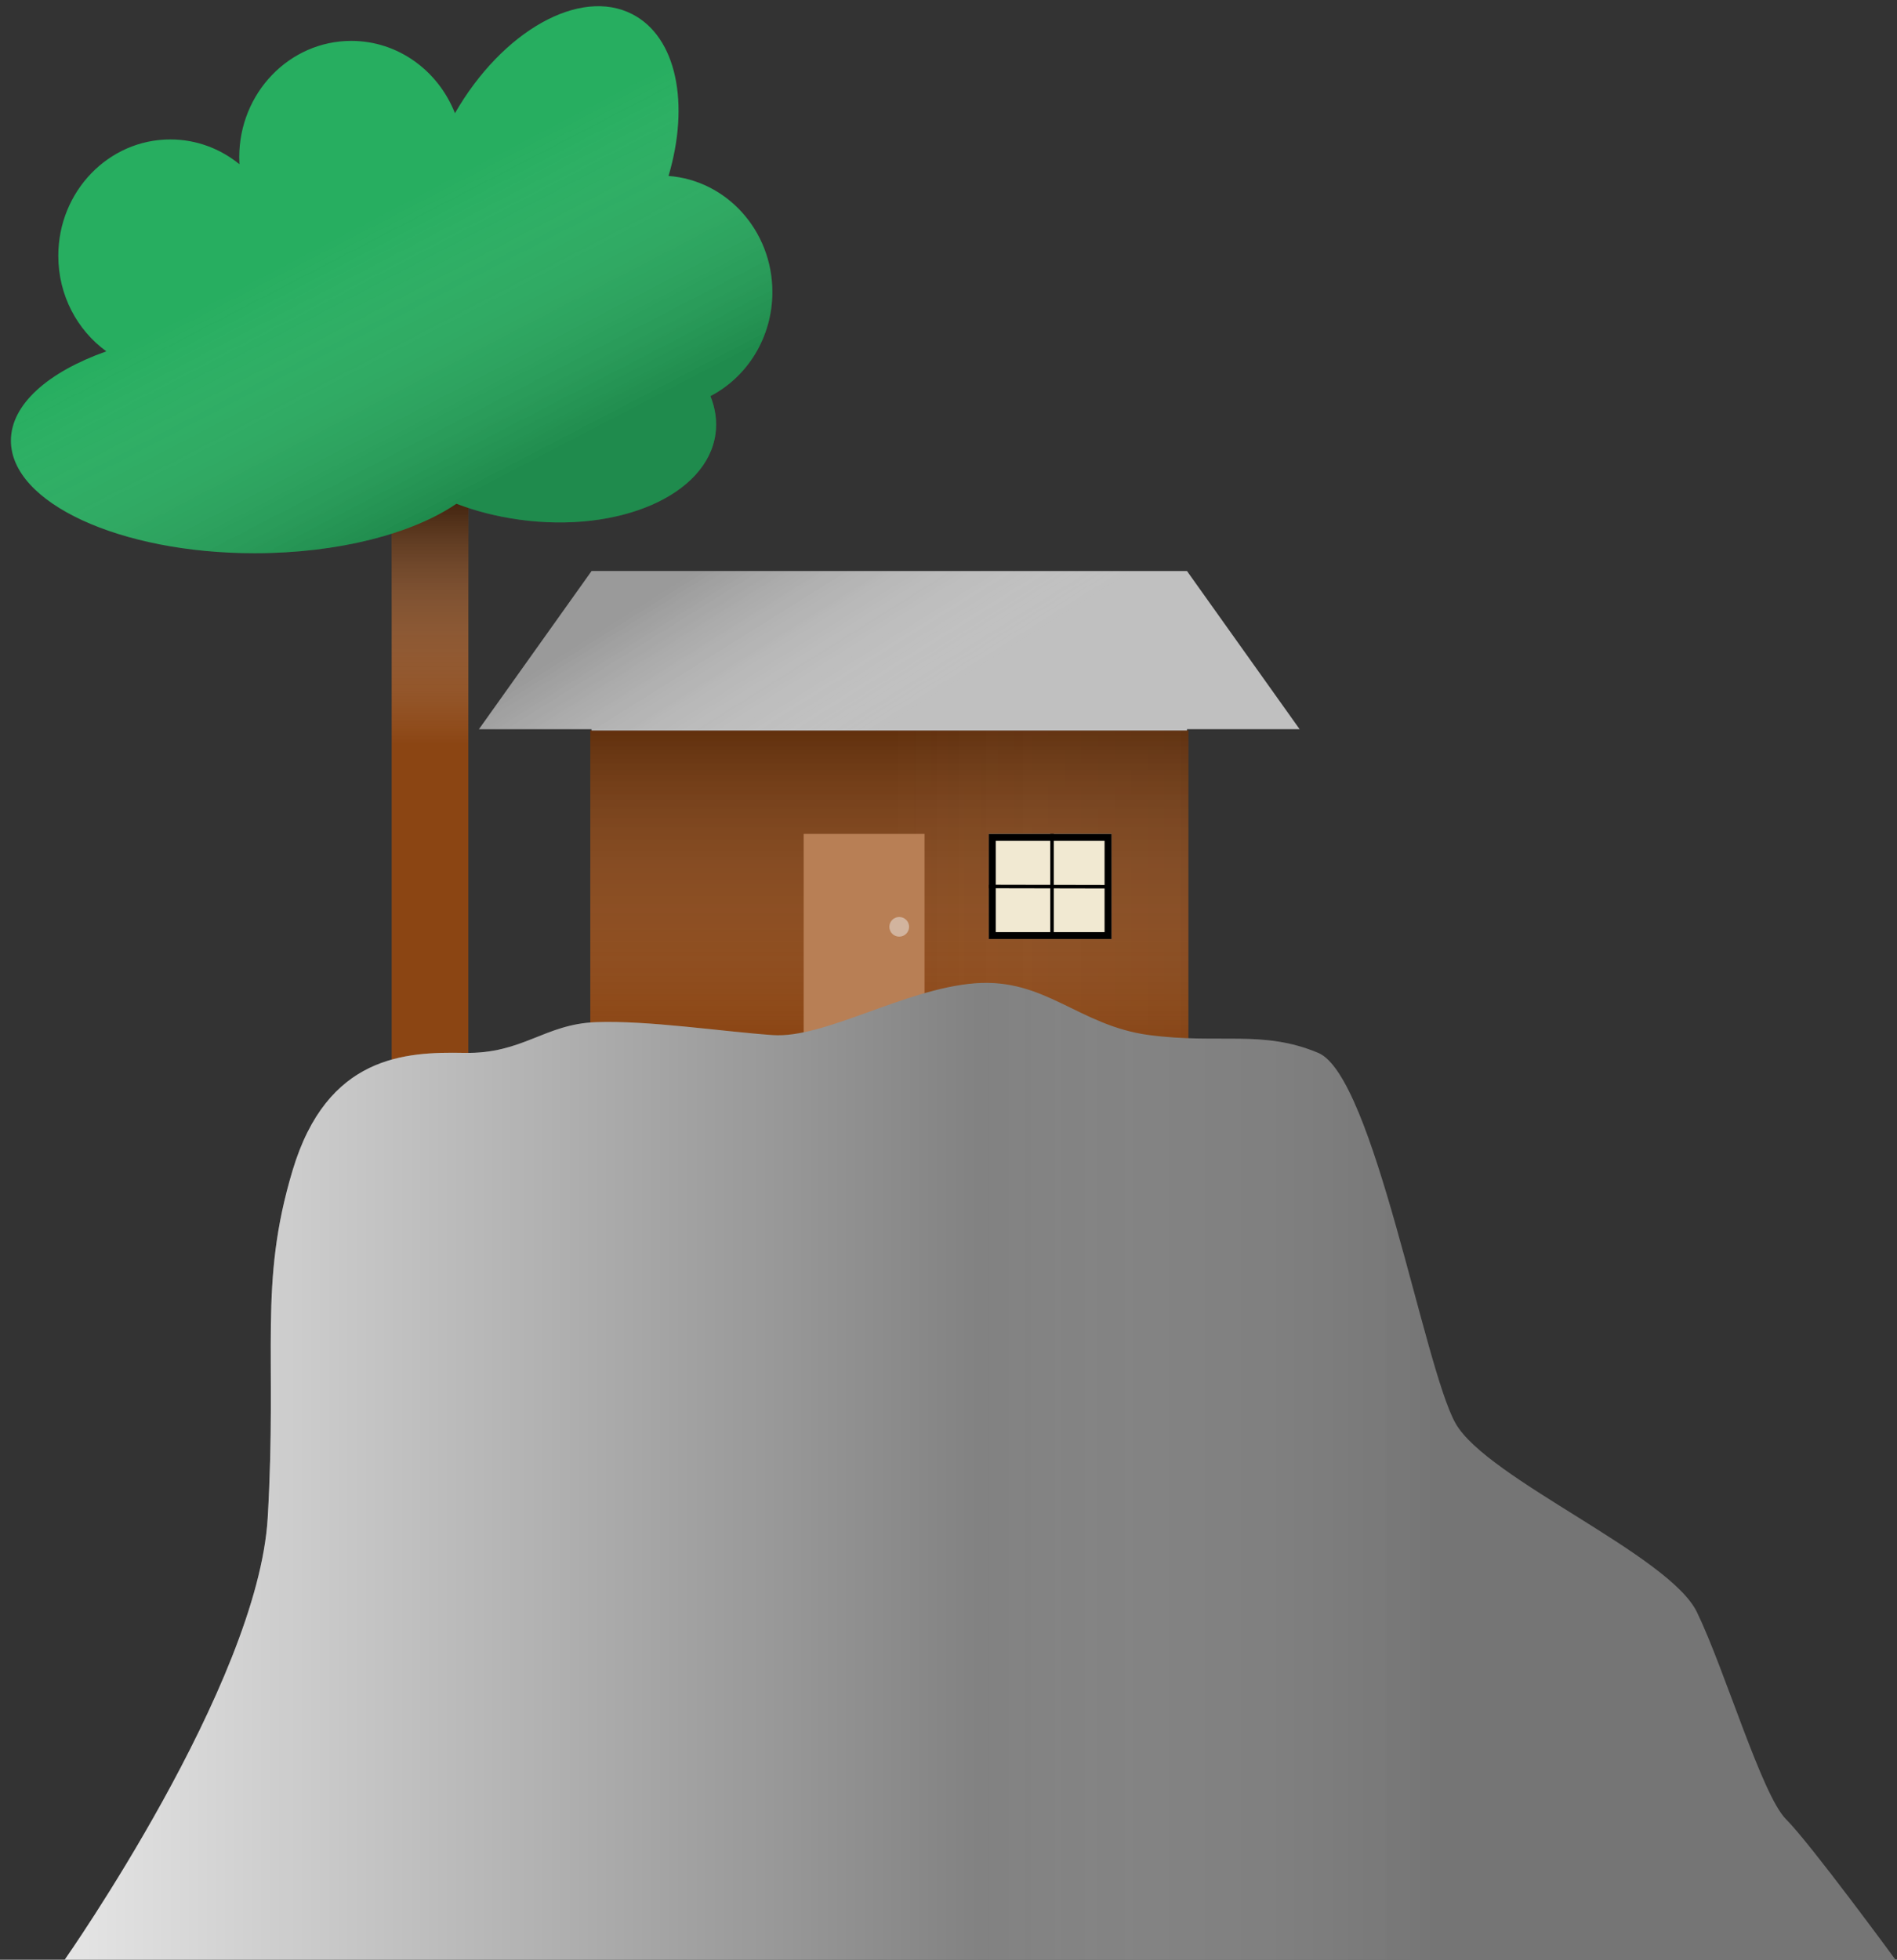 <svg id="rock-solid" width="153" height="158" viewBox="0 0 153 158" version="1.1" xmlns="http://www.w3.org/2000/svg" xmlns:xlink="http://www.w3.org/1999/xlink" xmlns:figma="http://www.figma.com/figma/ns"><rect x="0" y="0" width="153" height="158" fill="#333333" stroke="none"/><title>Rock Solid</title><desc>Created using Figma</desc><g id="Canvas" transform="translate(-1165 -8408)" figma:type="canvas"><g id="Rock Solid" style="mix-blend-mode:normal;" figma:type="frame"><g id="Group" style="mix-blend-mode:normal;" figma:type="frame"><g id="Group" style="mix-blend-mode:normal;" figma:type="frame"><g id="Rectangle 2" style="mix-blend-mode:normal;" figma:type="rounded-rectangle"><use xlink:href="#path0_fill" transform="translate(1212.61 8466.89)" fill="#8B4513" style="mix-blend-mode:normal;"/><use xlink:href="#path0_fill" transform="translate(1212.61 8466.89)" fill="url(#paint1_linear)" style="mix-blend-mode:normal;"/><use xlink:href="#path0_fill" transform="translate(1212.61 8466.89)" fill="url(#paint2_linear)" style="mix-blend-mode:normal;"/></g><g id="Union" style="mix-blend-mode:normal;" figma:type="vector-operation"><use xlink:href="#path1_fill" transform="translate(1203.63 8454.04)" fill="#C0C0C0" style="mix-blend-mode:normal;"/><use xlink:href="#path1_fill" transform="translate(1203.63 8454.04)" fill="url(#paint4_linear)" style="mix-blend-mode:normal;"/></g><g id="Group" style="mix-blend-mode:normal;" figma:type="frame"><g id="Rectangle 17" style="mix-blend-mode:normal;" figma:type="rounded-rectangle"><use xlink:href="#path2_fill" transform="translate(1229.82 8475.23)" fill="#B87F55" style="mix-blend-mode:normal;"/></g><g id="Ellipse 9" style="mix-blend-mode:normal;" figma:type="ellipse"><use xlink:href="#path3_fill" transform="translate(1236.73 8481.93)" fill="#D2B49E" style="mix-blend-mode:normal;"/></g></g></g><g id="Group" style="mix-blend-mode:normal;" figma:type="frame"><g id="Rectangle 18" style="mix-blend-mode:normal;" figma:type="vector"><use xlink:href="#path4_fill" transform="translate(1244.75 8475.23)" fill="#F1E9D2" style="mix-blend-mode:normal;"/></g><g id="Rectangle 18 (Stroke)" style="mix-blend-mode:normal;" figma:type="vector"><use xlink:href="#path5_fill" transform="translate(1244.75 8475.23)" style="mix-blend-mode:normal;"/></g><g id="Line (Stroke)" style="mix-blend-mode:normal;" figma:type="vector"><use xlink:href="#path6_fill" transform="matrix(6.14817e-17 1 -1 6.0984e-17 1249.99 8475.23)" style="mix-blend-mode:normal;"/></g><g id="Line (Stroke)" style="mix-blend-mode:normal;" figma:type="vector"><use xlink:href="#path7_fill" transform="matrix(-1 -0.002 0.002 -1 1254.33 8479.63)" style="mix-blend-mode:normal;"/></g></g></g><g id="Vector 8" style="mix-blend-mode:normal;" figma:type="vector"><use xlink:href="#path8_fill" transform="translate(1196.59 8447.48)" fill="#8B4513" style="mix-blend-mode:normal;"/><use xlink:href="#path8_fill" transform="translate(1196.59 8447.48)" fill="url(#paint12_linear)" style="mix-blend-mode:normal;"/></g><g id="Vector 7" style="mix-blend-mode:normal;" figma:type="vector"><use xlink:href="#path9_fill" transform="translate(1170.22 8487.24)" fill="#828282" style="mix-blend-mode:normal;"/><use xlink:href="#path9_fill" transform="translate(1170.22 8487.24)" fill="url(#paint14_linear)" style="mix-blend-mode:normal;"/><use xlink:href="#path9_fill" transform="translate(1170.22 8487.24)" fill="url(#paint15_linear)" style="mix-blend-mode:normal;"/></g><g id="Union" style="mix-blend-mode:normal;" figma:type="vector-operation"><use xlink:href="#path10_fill" transform="translate(1165.88 8408.5)" fill="#27AE60" style="mix-blend-mode:normal;"/><use xlink:href="#path10_fill" transform="translate(1165.88 8408.5)" fill="url(#paint17_linear)" style="mix-blend-mode:normal;"/></g></g></g><defs><linearGradient id="paint1_linear" x1="0" y1="0" x2="1" y2="0" gradientUnits="userSpaceOnUse" gradientTransform="matrix(2.95387e-15 24.917 -48.24 1.52572e-15 48.24 -1.52572e-15)"><stop offset="0" stop-color="#000000" stop-opacity="0.3"/><stop offset="1" stop-color="#FFFFFF" stop-opacity="0"/></linearGradient><linearGradient id="paint2_linear" x1="0" y1="0" x2="1" y2="0" gradientUnits="userSpaceOnUse" gradientTransform="matrix(-34.274 9.41636e-13 -3.5132e-12 -66.357 58.395 58.095)"><stop offset="0" stop-color="#000000" stop-opacity="0.1"/><stop offset="1" stop-color="#FFFFFF" stop-opacity="0"/></linearGradient><linearGradient id="paint4_linear" x1="0" y1="0" x2="1" y2="0" gradientUnits="userSpaceOnUse" gradientTransform="matrix(10.226 16.395 -84.418 52.653 65.078 -29.866)"><stop offset="0" stop-color="#000000" stop-opacity="0.2"/><stop offset="1" stop-color="#FFFFFF" stop-opacity="0"/></linearGradient><linearGradient id="paint12_linear" x1="0" y1="0" x2="1" y2="0" gradientUnits="userSpaceOnUse" gradientTransform="matrix(1.41945e-13 20.515 -2.623 -1.15059e-12 4.404 5.73816e-13)"><stop offset="0" stop-color="#000000" stop-opacity="0.6"/><stop offset="1" stop-color="#FFFFFF" stop-opacity="0"/></linearGradient><linearGradient id="paint14_linear" x1="0" y1="0" x2="1" y2="0" gradientUnits="userSpaceOnUse" gradientTransform="matrix(93.052 3.19357e-14 2.00285e-14 174.461 -19.224 -8.474)"><stop offset="0" stop-color="#FFFFFF"/><stop offset="1" stop-color="#FFFFFF" stop-opacity="0"/></linearGradient><linearGradient id="paint15_linear" x1="0" y1="0" x2="1" y2="0" gradientUnits="userSpaceOnUse" gradientTransform="matrix(-78.448 3.75368e-14 -1.68851e-14 -147.079 152.276 152.296)"><stop offset="0.53" stop-color="#000000" stop-opacity="0.1"/><stop offset="1" stop-color="#FFFFFF" stop-opacity="0"/></linearGradient><linearGradient id="paint17_linear" x1="0" y1="0" x2="1" y2="0" gradientUnits="userSpaceOnUse" gradientTransform="matrix(21.412 41.004 -57.1 29.818 59.257 -14.909)"><stop offset="0.31" stop-color="#FFFFFF" stop-opacity="0"/><stop offset="0.82" stop-color="#000000" stop-opacity="0.2"/></linearGradient><path id="path0_fill" d="M 0 0L 48.24 0L 48.24 24.917L 0 24.917L 0 0Z"/><path id="path1_fill" fill-rule="evenodd" d="M 0 12.75L 9.083 0L 57.107 0L 66.19 12.75L 57.107 12.75L 57.107 12.854L 9.083 12.854L 9.083 12.75L 0 12.75Z"/><path id="path2_fill" d="M 0 0L 9.749 0L 9.749 16.586L 0 16.586L 0 0Z"/><path id="path3_fill" d="M 1.591 0.792C 1.591 1.229 1.234 1.584 0.795 1.584C 0.356 1.584 0 1.229 0 0.792C 0 0.355 0.356 0 0.795 0C 1.234 0 1.591 0.355 1.591 0.792Z"/><path id="path4_fill" d="M 0 0L 9.899 0L 9.899 8.48L 0 8.48L 0 0Z"/><path id="path5_fill" fill-rule="evenodd" d="M 9.337 0.559L 0.561 0.559L 0.561 7.92L 9.337 7.92L 9.337 0.559ZM 0.561 0L 0 0L 0 0.559L 0 7.92L 0 8.48L 0.561 8.48L 9.337 8.48L 9.899 8.48L 9.899 7.92L 9.899 0.559L 9.899 0L 9.337 0L 0.561 0Z"/><path id="path6_fill" fill-rule="evenodd" d="M 8.293 0.281L 0 0.281L 0 0L 8.293 0L 8.293 0.281Z"/><path id="path7_fill" fill-rule="evenodd" d="M 9.581 0.28L 0 0.28L 0 0L 9.581 0L 9.581 0.28Z"/><path id="path8_fill" d="M 0 0L 6.184 0L 6.184 48.361L 0 48.361L 0 0Z"/><path id="path9_fill" d="M 0 78.756C 0 78.756 15.591 56.548 16.372 43.123C 17.152 29.698 15.604 24.356 18.383 15.103C 21.162 5.85 27.449 5.552 32.212 5.645C 36.974 5.739 38.677 3.316 42.868 3.167C 47.06 3.018 52.898 3.912 57.09 4.21C 61.281 4.509 67.718 0.483 73.407 0.036C 79.095 -0.411 81.79 3.465 87.478 4.21C 93.167 4.956 96.61 3.763 101.101 5.645C 105.592 7.528 109.634 31.047 112.179 35.52C 114.724 39.992 129.394 46.105 131.639 50.727C 133.885 55.349 136.879 65.487 138.825 67.425C 140.771 69.363 147.657 78.756 147.657 78.756L 0 78.756Z"/><path id="path10_fill" fill-rule="evenodd" d="M 19.651 44.102C 26.424 44.102 32.397 42.52 35.93 40.111C 37.481 40.702 39.189 41.145 41.003 41.395C 49.056 42.507 56.141 39.419 56.826 34.497C 56.97 33.464 56.82 32.431 56.419 31.435C 59.381 29.895 61.414 26.715 61.414 23.042C 61.414 18.092 57.721 14.036 53.039 13.686C 54.757 7.888 53.711 2.5 50.126 0.648C 45.883 -1.545 39.625 2.007 35.814 8.627C 34.466 5.206 31.229 2.797 27.45 2.797C 22.46 2.797 18.416 6.996 18.416 12.178C 18.416 12.367 18.421 12.555 18.431 12.741C 16.896 11.489 14.96 10.742 12.856 10.742C 7.867 10.742 3.822 14.943 3.822 20.123C 3.822 23.313 5.355 26.131 7.697 27.825C 3.017 29.483 0 32.093 0 35.027C 0 40.039 8.798 44.102 19.651 44.102Z"/></defs></svg>
